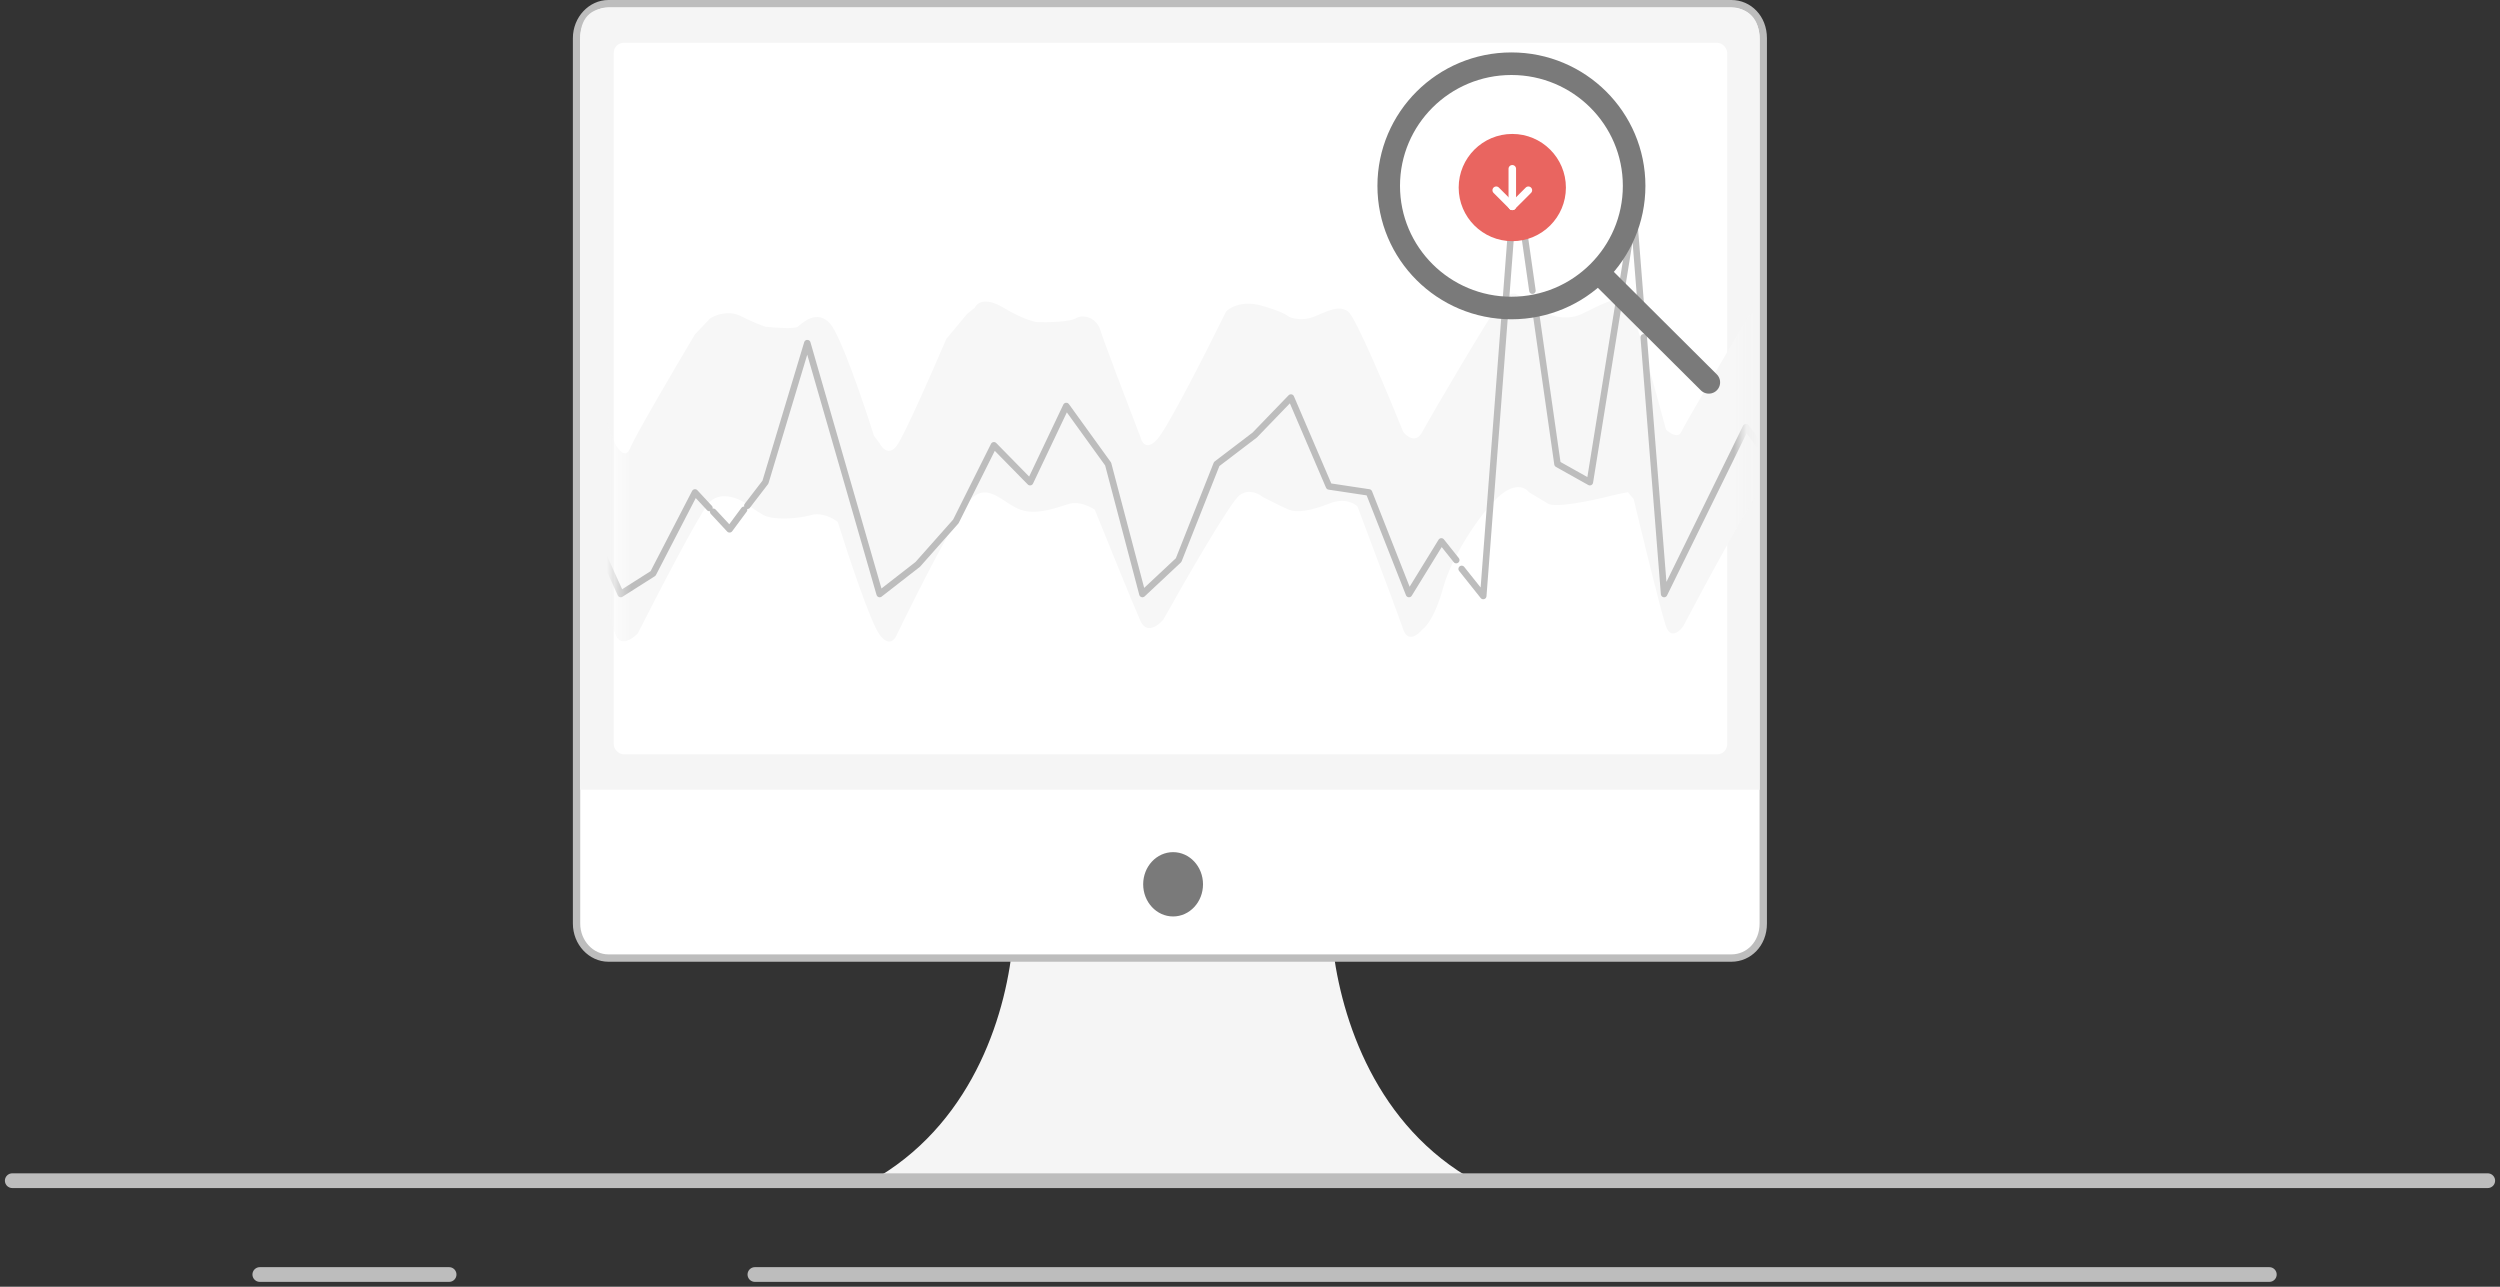 <svg width="204" height="105" viewBox="0 0 204 105" fill="none" xmlns="http://www.w3.org/2000/svg">
<rect x="0" y="0" width="204" height="105" fill="#333333" stroke="none"/>
<path d="M119.67 95.977C111.782 96.178 102.391 95.977 95.724 95.875C89.056 96.078 79.666 96.178 71.778 95.977C79.572 91.233 82.202 82.453 82.671 76.6H108.683C109.246 82.453 111.875 91.233 119.67 95.977Z" fill="#F5F5F5"/>
<path d="M143.882 3.115V75.363C143.882 77.02 142.693 78.178 141.283 78.178H49.646C48.242 78.178 47.047 76.926 47.047 75.363V3.115C47.047 1.552 48.242 0.3 49.646 0.3H141.283C142.693 0.3 143.882 1.458 143.882 3.115Z" fill="white" stroke="#BDBDBD" stroke-width="0.6"/>
<path d="M143.588 3.282V64.442H47.341V3.191C47.341 1.525 48.146 0.639 49.718 0.639H141.212C142.691 0.639 143.588 1.518 143.588 3.282Z" fill="#F5F5F5"/>
<rect x="50.081" y="3.492" width="90.859" height="58.062" rx="0.819" fill="white"/>
<mask id="mask0_6366_4485" style="mask-type:alpha" maskUnits="userSpaceOnUse" x="50" y="4" width="93" height="55">
<rect x="50.401" y="4.279" width="91.703" height="54.449" rx="0.819" fill="white"/>
</mask>
<g mask="url(#mask0_6366_4485)">
<path d="M7.148 37.052C6.164 34.086 4.103 27.955 3.73 27.159L3.885 43.212C4.611 46.012 6.278 51.861 7.148 52.856C8.018 53.852 8.546 53.271 8.702 52.856C10.307 49.89 13.705 43.635 14.45 42.341C15.196 41.047 16.522 41.47 17.092 41.843C17.351 41.967 17.993 42.291 18.49 42.59C19.111 42.963 20.044 43.212 20.51 43.212C20.976 43.212 21.753 42.901 23.306 42.341C24.549 41.893 25.171 42.527 25.326 42.901C26.206 45.576 28.154 51.189 28.899 52.234C29.645 53.279 30.246 52.545 30.453 52.047C32.059 49.019 35.456 42.739 36.202 41.843C36.947 40.947 38.066 41.179 38.532 41.407C38.636 41.47 39.185 41.743 40.552 42.341C42.261 43.087 42.727 42.465 44.281 42.03C45.524 41.681 46.352 42.092 46.611 42.341L46.922 42.59C47.854 45.12 49.812 50.479 50.185 51.674C50.557 52.869 51.583 52.172 52.049 51.674C53.603 48.604 56.927 42.191 57.797 41.096C58.667 40.001 60.232 40.64 60.905 41.096C61.112 41.262 61.682 41.681 62.303 42.03C63.08 42.465 65.1 42.341 66.187 42.03C67.057 41.781 68 42.299 68.362 42.59C69.191 45.244 71.035 50.803 71.78 51.798C72.526 52.794 73.023 52.213 73.179 51.798C74.732 48.584 78.119 41.868 79.238 40.723C80.636 39.292 81.879 41.096 83.278 41.594C84.676 42.092 86.385 41.345 87.317 41.096C88.063 40.897 88.974 41.345 89.337 41.594C90.373 44.166 92.568 49.583 93.066 50.678C93.563 51.773 94.516 51.052 94.93 50.554C96.691 47.401 100.399 40.959 101.145 40.412C101.89 39.864 102.698 40.267 103.009 40.536C103.527 40.806 104.687 41.395 105.184 41.594C105.806 41.843 106.893 41.718 108.447 41.096C109.69 40.599 110.518 41.055 110.777 41.345C111.865 44.228 114.133 50.268 114.506 51.363C114.879 52.458 115.697 51.819 116.06 51.363C116.37 51.176 117.147 50.23 117.769 47.941C118.546 45.078 121.342 41.096 122.74 40.163C123.859 39.416 124.553 39.852 124.76 40.163L126.314 41.096C126.935 41.47 129.887 40.847 131.13 40.536C132.125 40.287 132.684 40.184 132.839 40.163L133.305 40.723C134.03 43.751 135.574 50.069 135.947 51.114C136.319 52.159 137.034 51.55 137.345 51.114C139.002 47.961 142.534 41.407 143.404 40.412C144.492 39.167 146.201 40.038 147.288 40.723C148.376 41.407 150.551 40.785 151.639 40.412C152.509 40.113 153.658 40.744 154.124 41.096C154.798 43.316 156.362 48.227 157.232 50.118C158.102 52.01 158.941 50.616 159.252 49.683C160.805 46.758 164.192 40.636 165.311 39.541C166.429 38.446 167.538 39.292 167.952 39.852L169.816 41.096V25.977C169.557 25.686 168.76 24.919 167.641 24.172C166.523 23.425 165.622 23.861 165.311 24.172L164.223 25.105C162.566 28.113 159.127 34.314 158.63 35.061C158.133 35.807 157.491 35.372 157.232 35.061C156.248 32.447 154.187 26.997 153.814 26.101C153.348 24.981 151.794 25.23 151.172 25.292C150.675 25.342 149.619 25.769 149.153 25.977C148.997 26.018 148.189 25.902 146.201 25.105C144.212 24.309 143.508 24.773 143.404 25.105L142.627 25.852C140.918 28.756 137.438 34.7 137.19 35.248C136.941 35.795 136.257 35.351 135.947 35.061C135.066 31.763 133.212 25.043 132.839 24.545C132.373 23.923 130.509 24.919 129.111 25.603C127.992 26.151 126.78 25.831 126.314 25.603C125.589 25.126 124.046 24.135 123.673 23.985C123.207 23.799 122.741 24.483 122.274 24.919C121.808 25.354 116.681 34.065 116.06 35.248C115.563 36.193 114.817 35.642 114.506 35.248C113.263 32.157 110.622 25.864 110 25.416C109.224 24.857 108.291 25.416 107.204 25.852C106.334 26.201 105.495 25.997 105.184 25.852C105.029 25.707 104.345 25.317 102.854 24.919C101.362 24.52 100.368 25.085 100.057 25.416C98.555 28.465 95.334 34.812 94.464 35.807C93.594 36.803 93.169 36.139 93.066 35.683C92.082 33.132 90.052 27.818 89.803 26.972C89.492 25.914 88.405 25.603 87.783 25.976C87.286 26.275 85.504 26.308 84.676 26.288C84.365 26.267 83.371 26.001 81.879 25.105C80.388 24.209 79.704 24.732 79.549 25.105L78.927 25.603L77.218 27.656C76.131 30.207 73.8 35.521 73.179 36.367C72.557 37.214 71.988 36.596 71.78 36.181L71.314 35.559C70.486 32.925 68.611 27.407 67.741 26.412C66.653 25.168 65.41 26.412 65.1 26.661C64.851 26.86 63.235 26.744 62.459 26.661C62.2 26.578 61.433 26.288 60.439 25.79C59.444 25.292 58.367 25.707 57.953 25.976L56.71 27.283C55.105 29.979 51.8 35.608 51.428 36.554C51.055 37.5 50.444 36.699 50.185 36.181C49.149 33.526 46.984 28.03 46.611 27.283C46.145 26.35 44.436 26.661 44.125 26.785C43.815 26.91 43.193 27.034 41.795 27.034C40.397 27.034 39.93 26.35 38.532 25.79C37.413 25.342 36.202 25.852 35.736 26.163C34.13 29.399 30.795 36.031 30.298 36.678C29.8 37.326 29.158 36.865 28.899 36.554C27.708 33.796 25.233 28.03 24.86 27.034C24.487 26.039 23.151 26.37 22.529 26.661L20.976 27.283C20.613 27.449 19.453 27.495 17.713 26.35C15.973 25.205 15.124 25.873 14.916 26.35L14.295 26.785L13.052 29.025C11.809 31.244 9.199 36.007 8.702 37.301C8.205 38.595 7.459 37.674 7.148 37.052Z" fill="#F7F7F7"/>
<path d="M169.506 37.076L166.71 29.974L163.292 40.184H160.495L157.543 48.471L154.746 33.821H151.328L148.376 39.345L145.424 38.803L142.473 34.857L135.792 48.471L134.129 27.525M5.085 27.852L7.304 48.471L10.256 36.337L13.674 37.027L16.782 40.776L20.2 41.072L22.841 39.345L25.793 38.309L28.745 48.471L32.007 40.184L35.27 40.776L38.377 36.731L41.485 36.337L44.126 40.776L47.544 41.614L50.651 48.471L53.292 46.794L56.711 40.184L57.891 41.454M60.983 41.269L62.459 39.345L65.877 28L71.781 48.471L74.888 46.054L77.996 42.551L81.103 36.337L84.055 39.345L87.007 33.13L90.425 37.865L93.222 48.471L96.174 45.708L99.281 37.865L102.388 35.498L105.34 32.44L108.447 39.691L111.71 40.184L114.973 48.471L117.614 44.179L118.829 45.704M125.17 24.416L127.091 37.865L129.732 39.345L132.162 24.252" stroke="#BDBDBD" stroke-width="0.532" stroke-linecap="round" stroke-linejoin="round"/>
<path d="M132.373 23.298L133.306 17.504L133.98 25.998" stroke="#BDBDBD" stroke-width="0.532" stroke-linecap="round" stroke-linejoin="round"/>
<path d="M119.272 46.424L121.032 48.633L123.673 14.105L125.046 23.718" stroke="#BDBDBD" stroke-width="0.532" stroke-linecap="round" stroke-linejoin="round"/>
<path d="M58.201 41.761L59.532 43.193L60.714 41.598" stroke="#BDBDBD" stroke-width="0.532" stroke-linecap="round" stroke-linejoin="round"/>
</g>
<path d="M95.724 74.783C97.073 74.783 98.166 73.608 98.166 72.159C98.166 70.71 97.073 69.535 95.724 69.535C94.376 69.535 93.283 70.71 93.283 72.159C93.283 73.608 94.376 74.783 95.724 74.783Z" fill="#7A7A7A"/>
<path d="M1 96.344H203" stroke="#BDBDBD" stroke-width="1.201" stroke-miterlimit="10" stroke-linecap="round" stroke-linejoin="round"/>
<path d="M61.6 104H185.177" stroke="#BDBDBD" stroke-width="1.201" stroke-miterlimit="10" stroke-linecap="round" stroke-linejoin="round"/>
<path d="M21.2 104H36.647" stroke="#BDBDBD" stroke-width="1.201" stroke-miterlimit="10" stroke-linecap="round" stroke-linejoin="round"/>
<g clip-path="url(#clip0_6366_4485)">
<path d="M123.332 25.133C128.862 25.133 133.345 20.67 133.345 15.166C133.345 9.661 128.862 5.199 123.332 5.199C117.802 5.199 113.319 9.661 113.319 15.166C113.319 20.67 117.802 25.133 123.332 25.133Z" stroke="#7A7A7A" stroke-width="1.842" stroke-linecap="round" stroke-linejoin="round"/>
<path d="M123.403 19.68C125.819 19.68 127.778 17.721 127.778 15.305C127.778 12.888 125.819 10.93 123.403 10.93C120.987 10.93 119.028 12.888 119.028 15.305C119.028 17.721 120.987 19.68 123.403 19.68Z" fill="#E96560"/>
<g clip-path="url(#clip1_6366_4485)">
<path d="M123.403 16.836V13.773" stroke="white" stroke-width="0.614" stroke-linecap="round" stroke-linejoin="round"/>
<path d="M123.403 16.836L124.716 15.523" stroke="white" stroke-width="0.614" stroke-linecap="round" stroke-linejoin="round"/>
<path d="M123.403 16.836L122.091 15.523" stroke="white" stroke-width="0.614" stroke-linecap="round" stroke-linejoin="round"/>
</g>
<path d="M139.44 31.2L130.733 22.533" stroke="#7A7A7A" stroke-width="1.842" stroke-linecap="round" stroke-linejoin="round"/>
</g>
<defs>
<clipPath id="clip0_6366_4485">
<rect width="34.828" height="34.667" fill="white" transform="translate(108.966 0.867)"/>
</clipPath>
<clipPath id="clip1_6366_4485">
<rect width="5.25" height="5.25" fill="white" transform="translate(120.778 17.93) rotate(-90)"/>
</clipPath>
</defs>
</svg>
